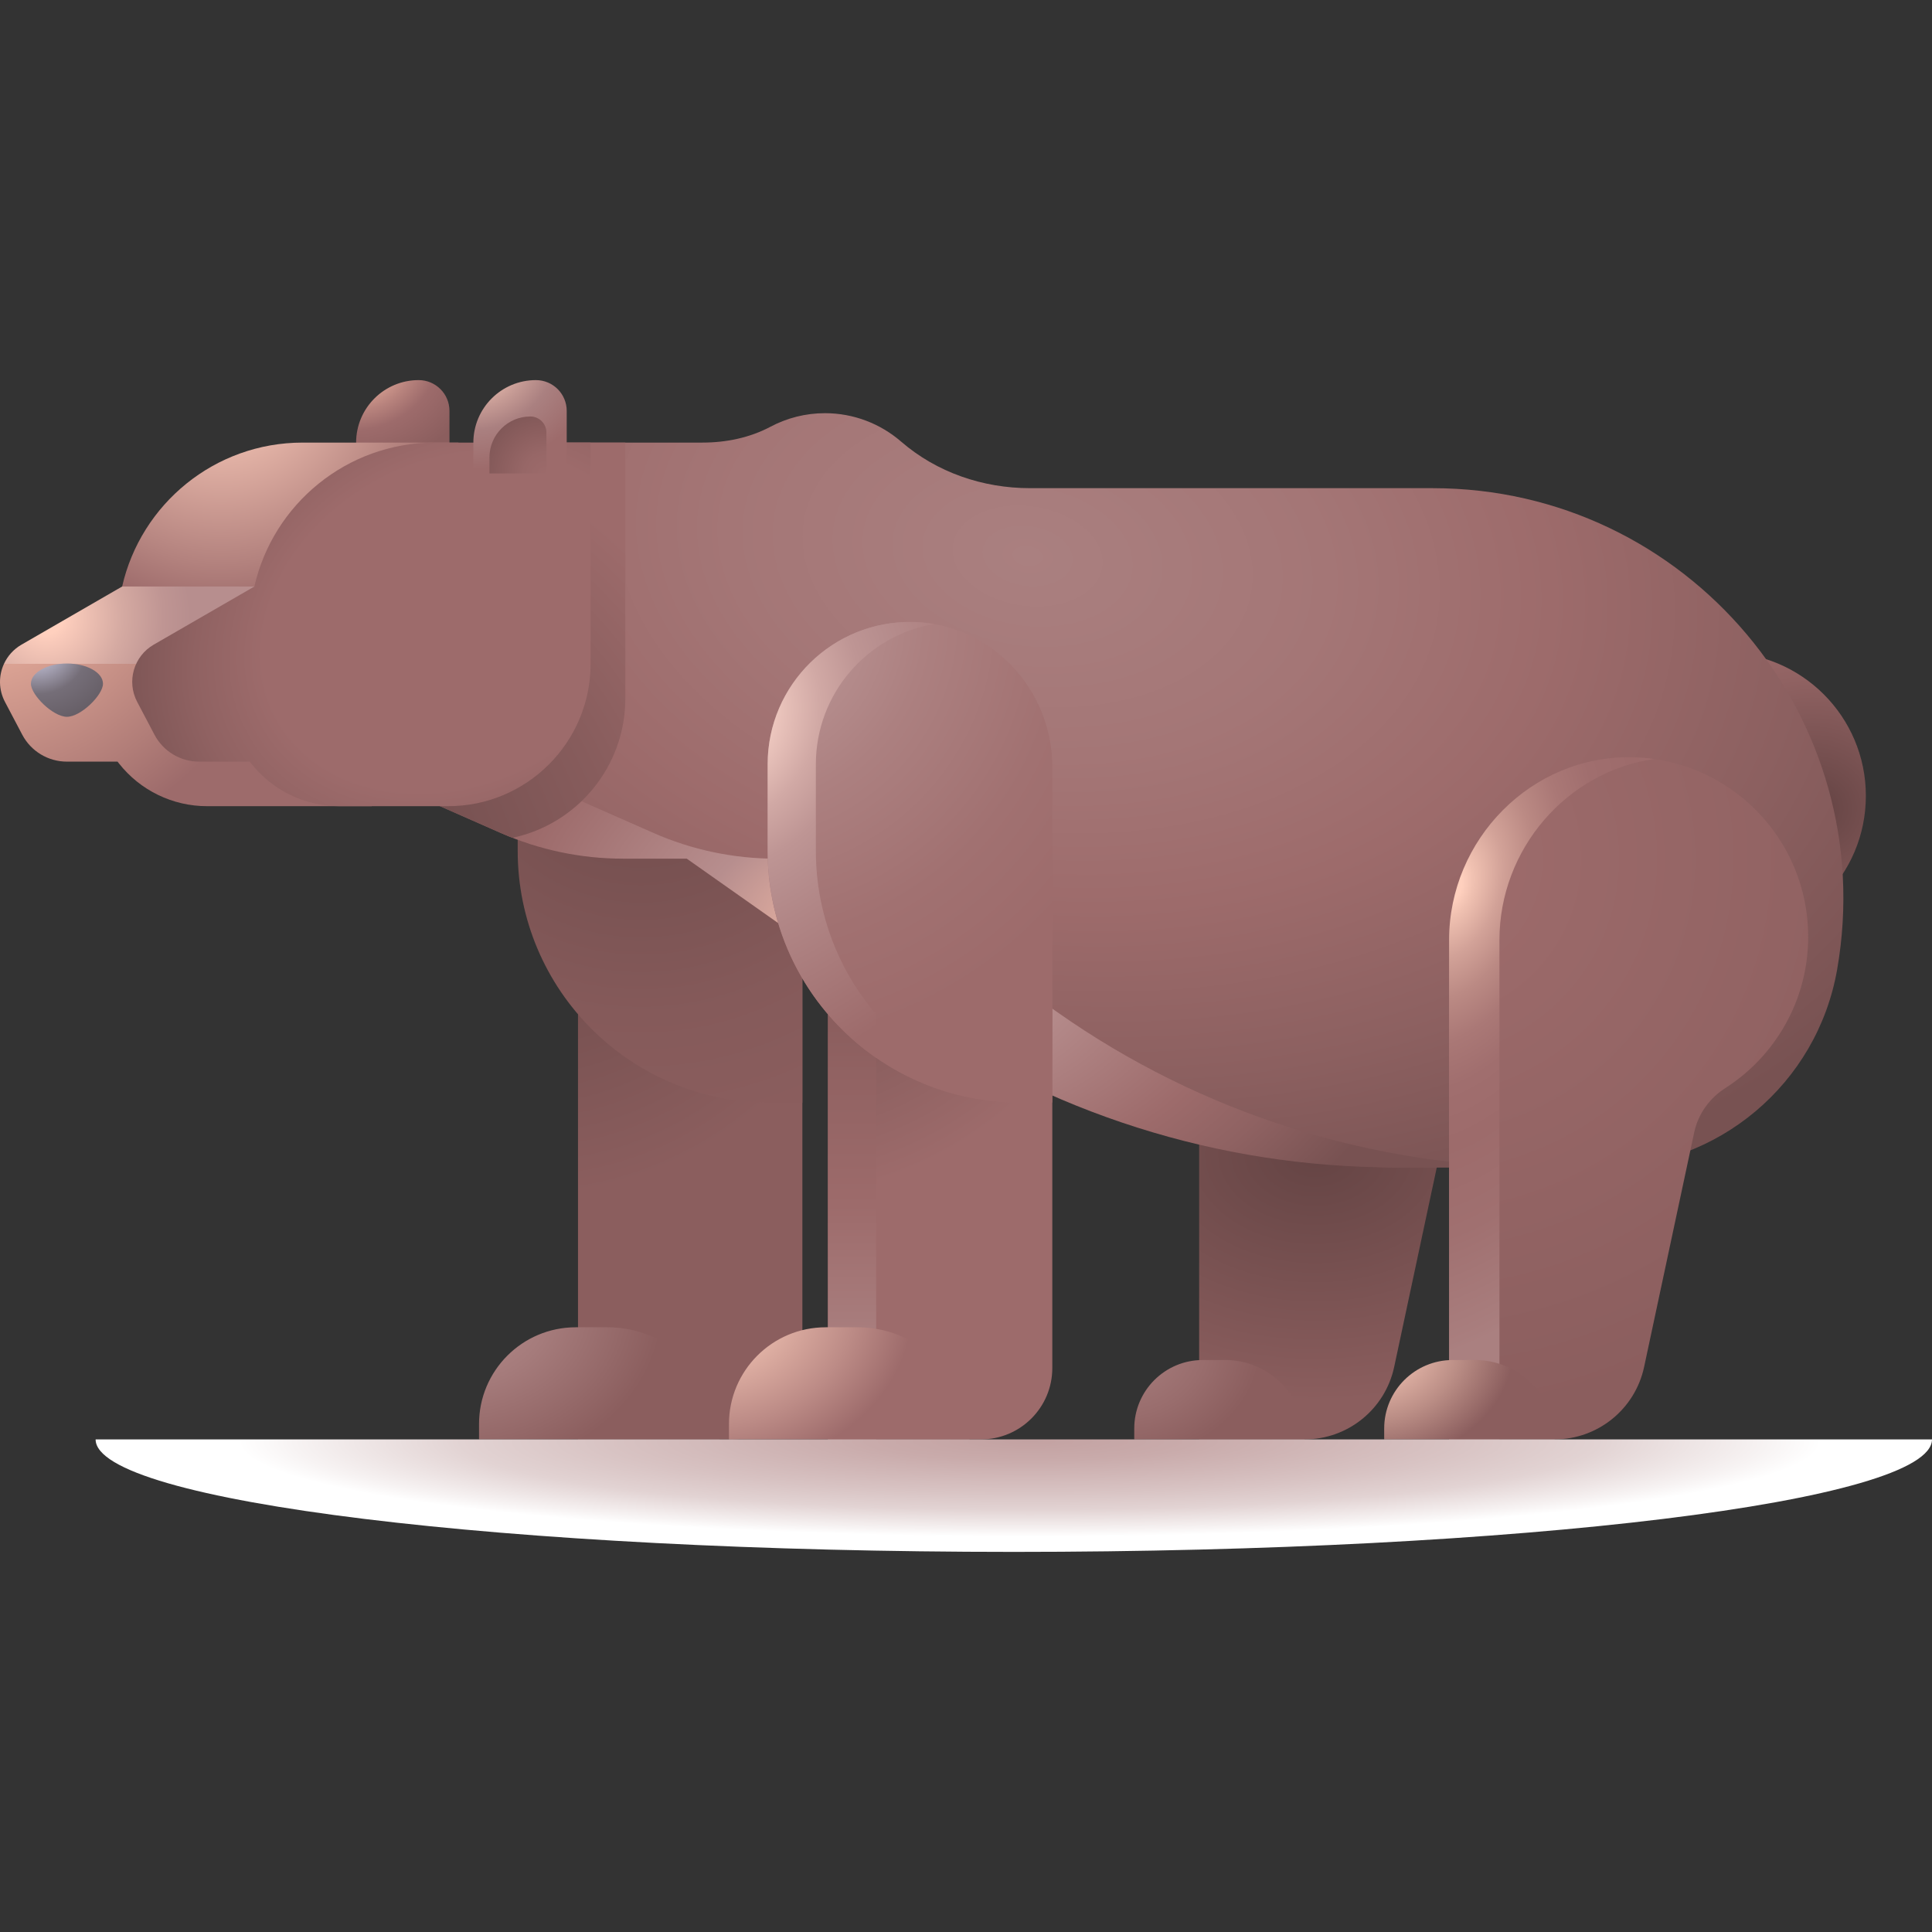 <svg id="Capa_1" enable-background="new 0 0 512 512" height="512" viewBox="0 0 512 512" width="512" xmlns="http://www.w3.org/2000/svg" xmlns:xlink="http://www.w3.org/1999/xlink"><rect x="0" y="0" width="512" height="512" fill="#333333" stroke="none"/><radialGradient id="SVGID_1_" cx="95.491" cy="97.467" gradientTransform="matrix(.97 -.243 .193 .77 -15.93 45.663)" gradientUnits="userSpaceOnUse" r="47.686"><stop offset="0" stop-color="#ffc3ac"/><stop offset=".007" stop-color="#fdc1ab"/><stop offset=".295" stop-color="#b8837d"/><stop offset=".429" stop-color="#9d6b6b"/><stop offset=".7" stop-color="#8b5e5e"/></radialGradient><radialGradient id="SVGID_2_" cx="58.725" cy="98.698" gradientUnits="userSpaceOnUse" r="66.039"><stop offset=".014" stop-color="#ffd0be"/><stop offset=".259" stop-color="#eabaac"/><stop offset=".766" stop-color="#b3827e"/><stop offset=".955" stop-color="#9d6b6b"/></radialGradient><radialGradient id="SVGID_3_" cx="-7.429" cy="142.77" gradientUnits="userSpaceOnUse" r="88.822"><stop offset="0" stop-color="#ffc3ac"/><stop offset=".255" stop-color="#e9af9d"/><stop offset=".783" stop-color="#b17d78"/><stop offset=".955" stop-color="#9d6b6b"/></radialGradient><radialGradient id="SVGID_4_" cx="138.741" cy="221.8" gradientTransform="matrix(.762 -.648 .647 .76 -110.429 143.13)" gradientUnits="userSpaceOnUse" r="109.342"><stop offset="0" stop-color="#664545"/><stop offset=".875" stop-color="#8b5e5e"/></radialGradient><radialGradient id="SVGID_5_" cx="-711.598" cy="190.723" gradientTransform="matrix(-.762 -.648 -.647 .76 -249.095 -415.514)" gradientUnits="userSpaceOnUse" r="114.801"><stop offset="0" stop-color="#664545"/><stop offset=".284" stop-color="#765050"/><stop offset=".685" stop-color="#855a5a"/><stop offset="1" stop-color="#8b5e5e"/></radialGradient><radialGradient id="SVGID_6_" cx="52.45" cy="347.013" gradientTransform="matrix(.948 -.648 .806 .76 -207.902 117.227)" gradientUnits="userSpaceOnUse" r="43.449"><stop offset="0" stop-color="#b78e8e"/><stop offset=".451" stop-color="#a57b7b"/><stop offset="1" stop-color="#8b5e5e"/></radialGradient><radialGradient id="SVGID_7_" cx="480.527" cy="214.258" gradientTransform="matrix(1 0 0 .927 0 15.684)" gradientUnits="userSpaceOnUse" r="52.179"><stop offset=".057" stop-color="#664545"/><stop offset=".187" stop-color="#6f4b4b"/><stop offset=".712" stop-color="#906262"/><stop offset="1" stop-color="#9d6b6b"/></radialGradient><radialGradient id="SVGID_8_" cx="348.553" cy="305.686" gradientTransform="matrix(1 0 0 .731 0 82.391)" gradientUnits="userSpaceOnUse" r="101.296"><stop offset=".032" stop-color="#664545"/><stop offset=".886" stop-color="#8b5e5e"/></radialGradient><radialGradient id="SVGID_9_" cx="193.142" cy="357.07" gradientTransform="matrix(.948 -.648 .806 .76 -174.21 210.837)" gradientUnits="userSpaceOnUse" r="30.762"><stop offset="0" stop-color="#aa8080"/><stop offset=".592" stop-color="#996d6d"/><stop offset=".976" stop-color="#8b5e5e"/></radialGradient><radialGradient id="SVGID_10_" cx="272.296" cy="147.26" gradientTransform="matrix(.989 .15 -.099 .652 17.605 10.488)" gradientUnits="userSpaceOnUse" r="285.742"><stop offset="0" stop-color="#aa8080"/><stop offset=".28" stop-color="#a47676"/><stop offset=".489" stop-color="#9d6b6b"/><stop offset=".719" stop-color="#8c6060"/><stop offset=".943" stop-color="#785252"/></radialGradient><radialGradient id="SVGID_11_" cx="233.02" cy="248.756" gradientTransform="matrix(.989 .15 -.098 .647 27.006 52.853)" gradientUnits="userSpaceOnUse" r="190.31"><stop offset="0" stop-color="#ffc3ac"/><stop offset=".096" stop-color="#e6b1a2"/><stop offset=".247" stop-color="#b78e8e"/><stop offset=".504" stop-color="#9d6b6b"/><stop offset=".614" stop-color="#8f6262"/><stop offset=".75" stop-color="#785252"/></radialGradient><radialGradient id="SVGID_12_" cx="50.484" cy="242.2" gradientTransform="matrix(1 0 0 .889 0 26.791)" gradientUnits="userSpaceOnUse" r="174.011"><stop offset=".114" stop-color="#523838"/><stop offset=".428" stop-color="#785252"/><stop offset=".657" stop-color="#875c5c"/><stop offset=".912" stop-color="#9d6b6b"/></radialGradient><radialGradient id="SVGID_13_" cx="204.977" cy="221.8" gradientTransform="matrix(.762 -.648 .647 .76 -94.629 186.064)" gradientUnits="userSpaceOnUse" r="109.342"><stop offset="0" stop-color="#664545"/><stop offset=".165" stop-color="#714d4d"/><stop offset=".875" stop-color="#9d6b6b"/></radialGradient><linearGradient id="SVGID_14_" gradientUnits="userSpaceOnUse" x1="225.803" x2="225.803" y1="357.671" y2="271.766"><stop offset="0" stop-color="#aa8080"/><stop offset=".444" stop-color="#9d6b6b"/><stop offset=".853" stop-color="#916262"/><stop offset="1" stop-color="#8b5e5e"/></linearGradient><radialGradient id="SVGID_15_" cx="-737.074" cy="164.034" gradientTransform="matrix(-.762 -.648 -.647 .76 -260.288 -438.429)" gradientUnits="userSpaceOnUse" r="114.801"><stop offset="0" stop-color="#c3a2a2"/><stop offset=".086" stop-color="#be9a9a"/><stop offset=".437" stop-color="#ac8080"/><stop offset=".753" stop-color="#a17171"/><stop offset="1" stop-color="#9d6b6b"/></radialGradient><radialGradient id="SVGID_16_" cx="105.631" cy="347.013" gradientTransform="matrix(.948 -.648 .806 .76 -192.102 151.699)" gradientUnits="userSpaceOnUse" r="43.449"><stop offset="0" stop-color="#ffd0be"/><stop offset=".237" stop-color="#ecbdae"/><stop offset=".715" stop-color="#bc8b86"/><stop offset="1" stop-color="#9d6b6b"/></radialGradient><radialGradient id="SVGID_17_" cx="375.97" cy="227.561" gradientTransform="matrix(.762 -.648 .647 .76 -57.571 298.283)" gradientUnits="userSpaceOnUse" r="153.919"><stop offset=".114" stop-color="#9d6b6b"/><stop offset=".968" stop-color="#8b5e5e"/></radialGradient><radialGradient id="SVGID_18_" cx="384.949" cy="235.06" gradientTransform="matrix(.294 -.956 .612 .188 127.841 558.688)" gradientUnits="userSpaceOnUse" r="130.697"><stop offset=".029" stop-color="#ffd0be"/><stop offset=".064" stop-color="#f0c1b1"/><stop offset=".149" stop-color="#d2a298"/><stop offset=".237" stop-color="#bb8a84"/><stop offset=".33" stop-color="#aa7876"/><stop offset=".431" stop-color="#a06e6e"/><stop offset=".554" stop-color="#9d6b6b"/><stop offset=".749" stop-color="#a07070"/><stop offset=".979" stop-color="#a97e7e"/><stop offset="1" stop-color="#aa8080"/></radialGradient><radialGradient id="SVGID_19_" cx="246.323" cy="357.07" gradientTransform="matrix(.948 -.648 .806 .76 -158.41 245.308)" gradientUnits="userSpaceOnUse" r="30.762"><stop offset="0" stop-color="#ffd0be"/><stop offset=".21" stop-color="#ecbdae"/><stop offset=".634" stop-color="#ba8d85"/><stop offset="1" stop-color="#8b5e5e"/></radialGradient><radialGradient id="SVGID_20_" cx="192.198" cy="190.184" gradientTransform="matrix(.356 -.935 .799 .304 -28.191 311.908)" gradientUnits="userSpaceOnUse" r="100.01"><stop offset=".068" stop-color="#ffdace"/><stop offset=".132" stop-color="#f0cac1"/><stop offset=".286" stop-color="#d1a9a5"/><stop offset=".415" stop-color="#be9594"/><stop offset=".501" stop-color="#b78e8e"/><stop offset=".603" stop-color="#b18686"/><stop offset="1" stop-color="#9d6b6b"/></radialGradient><radialGradient id="SVGID_21_" cx="12.147" cy="163.458" gradientUnits="userSpaceOnUse" r="41.68"><stop offset=".11" stop-color="#ffd0be"/><stop offset=".159" stop-color="#f9caba"/><stop offset=".484" stop-color="#d5aaa2"/><stop offset=".749" stop-color="#bf9593"/><stop offset=".919" stop-color="#b78e8e"/></radialGradient><radialGradient id="SVGID_22_" cx="120.944" cy="164.814" gradientTransform="matrix(.887 -.462 .366 .704 -46.694 104.62)" gradientUnits="userSpaceOnUse" r="108.478"><stop offset=".492" stop-color="#9d6b6b"/><stop offset=".664" stop-color="#906262"/><stop offset=".894" stop-color="#785252"/></radialGradient><radialGradient id="SVGID_23_" cx="126.564" cy="97.467" gradientTransform="matrix(.97 -.243 .193 .77 -14.999 53.214)" gradientUnits="userSpaceOnUse" r="47.686"><stop offset="0" stop-color="#ffd0be"/><stop offset=".277" stop-color="#c59a94"/><stop offset=".429" stop-color="#aa8080"/><stop offset=".7" stop-color="#9d6b6b"/></radialGradient><radialGradient id="SVGID_24_" cx="144.725" cy="125.889" gradientTransform="matrix(.815 -.579 .599 .843 -48.692 103.588)" gradientUnits="userSpaceOnUse" r="20.871"><stop offset="0" stop-color="#9d6b6b"/><stop offset=".282" stop-color="#976767"/><stop offset=".569" stop-color="#8b5e5e"/><stop offset="1" stop-color="#785252"/></radialGradient><radialGradient id="SVGID_25_" cx="9.902" cy="216.602" gradientTransform="matrix(.762 -.571 .647 .669 -137.797 33.261)" gradientUnits="userSpaceOnUse" r="21.998"><stop offset="0" stop-color="#d0cee7"/><stop offset=".313" stop-color="#a19dae"/><stop offset=".592" stop-color="#756e78"/><stop offset="1" stop-color="#665e66"/></radialGradient><radialGradient id="SVGID_26_" cx="373.745" cy="842.355" gradientTransform="matrix(.931 0 0 .112 -75.044 287.611)" gradientUnits="userSpaceOnUse" r="250.801"><stop offset="0" stop-color="#c3a2a2"/><stop offset=".183" stop-color="#c9abab"/><stop offset=".479" stop-color="#d8c3c3"/><stop offset=".646" stop-color="#e2d3d3"/><stop offset=".835" stop-color="#f7f3f3"/><stop offset=".898" stop-color="#fff"/></radialGradient><g><path d="m119.113 125.473h-24.741v-8.157c0-9.159 7.425-16.584 16.584-16.584 4.505 0 8.157 3.652 8.157 8.157z" fill="url(#SVGID_1_)"/><path d="m121.476 117.291h-41.268c-23.343 0-42.877 16.303-47.84 38.143l74.162 9.391z" fill="url(#SVGID_2_)"/><path d="m1.313 186.004 4.584 8.703c2.31 4.386 6.86 7.132 11.818 7.132h13.433l.367.467c5.632 7.16 14.237 11.341 23.347 11.341h43.638v-47.965l-97.45 10.247c-1.434 3.111-1.449 6.825.263 10.075z" fill="url(#SVGID_3_)"/><path d="m212.636 362.54c0 10.447-8.469 18.916-18.916 18.916h-40.543v-120.323l59.459-10.201z" fill="url(#SVGID_4_)"/><path d="m175.741 164.834c20.623.441 36.895 17.777 36.895 38.405v88.958h-8.706c-36.857 0-66.735-29.878-66.735-66.735v-22.916c0-21.108 17.336-38.165 38.546-37.712z" fill="url(#SVGID_5_)"/><path d="m160.986 351.743h-8.393c-14.164 0-25.647 11.482-25.647 25.647v4.066h63.752c0-16.41-13.302-29.713-29.712-29.713z" fill="url(#SVGID_6_)"/><circle cx="456.455" cy="210.906" fill="url(#SVGID_7_)" r="38.017"/><path d="m412.953 248.252c0-25.955-20.781-47.056-46.612-47.572-26.698-.534-48.552 21.743-48.552 48.446v132.33h27.937c11.457 0 21.355-8.008 23.748-19.212l13.272-62.15c1.039-4.867 4.042-9.051 8.234-11.733 13.213-8.454 21.973-23.258 21.973-40.109z" fill="url(#SVGID_8_)"/><path d="m345.726 381.456c0-11.618-9.418-21.037-21.037-21.037h-5.942c-10.028 0-18.158 8.13-18.158 18.158v2.879z" fill="url(#SVGID_9_)"/><path d="m272.934 129.369c-12.472 0-24.71-4.179-34.137-12.345-5.478-4.745-12.588-7.526-20.178-7.526-5.153 0-10.085 1.282-14.435 3.591-5.522 2.931-11.775 4.201-18.026 4.201h-38.84l-40.261 92.146 37.753 9.447c10.214 4.502 9.745 3.701 20.908 3.701l27.465 6.39 62.817 39.531c38.009 26.785 83.059 40.871 113.561 40.871h54.893c30.786 0 57.115-22.131 62.41-52.457 11.626-66.583-39.617-127.549-107.207-127.549z" fill="url(#SVGID_10_)"/><path d="m222.472 227.555h-16.907c-11.162 0-22.202-2.325-32.416-6.827l-59.556-26.251-6.537 14.96 25.615 11.29c10.214 4.502 21.254 6.827 32.416 6.827h16.907l57.696 40.658c38.009 26.785 83.371 41.163 129.87 41.163h40.478c-46.499 0-91.861-14.378-129.87-41.163z" fill="url(#SVGID_11_)"/><path d="m165.717 117.291h-18.399l-40.261 92.146 25.615 11.29c1.036.457 2.082.89 3.134 1.302 17.087-3.611 29.911-18.777 29.911-36.939z" fill="url(#SVGID_12_)"/><path d="m278.872 362.54c0 10.447-8.469 18.916-18.916 18.916h-40.543v-120.323l59.459-10.201z" fill="url(#SVGID_13_)"/><path d="m219.412 261.133v120.323h12.781v-122.516z" fill="url(#SVGID_14_)"/><path d="m241.977 164.834c20.623.441 36.895 17.777 36.895 38.405v88.958h-8.706c-36.857 0-66.735-29.878-66.735-66.735v-22.916c0-21.108 17.336-38.165 38.546-37.712z" fill="url(#SVGID_15_)"/><path d="m227.222 351.743h-8.393c-14.164 0-25.647 11.482-25.647 25.647v4.066h63.752c.001-16.41-13.302-29.713-29.712-29.713z" fill="url(#SVGID_16_)"/><path d="m479.189 248.252c0-25.955-20.781-47.056-46.612-47.572-26.698-.534-48.552 21.743-48.552 48.446v132.33h27.937c11.457 0 21.355-8.008 23.748-19.212l13.272-62.15c1.039-4.867 4.042-9.051 8.234-11.733 13.213-8.454 21.973-23.258 21.973-40.109z" fill="url(#SVGID_17_)"/><path d="m397.367 249.126c0-24.13 17.845-44.645 40.984-47.981-1.891-.268-3.818-.426-5.774-.465-26.698-.534-48.552 21.743-48.552 48.446v132.33h13.341v-132.33z" fill="url(#SVGID_18_)"/><path d="m411.962 381.456c0-11.618-9.418-21.037-21.037-21.037h-5.942c-10.028 0-18.158 8.13-18.158 18.158v2.879z" fill="url(#SVGID_19_)"/><path d="m216.212 225.461v-22.916c0-18.645 13.528-34.131 31.304-37.177-1.804-.312-3.653-.495-5.539-.535-21.21-.453-38.546 16.604-38.546 37.712v22.916c0 22.748 11.382 42.838 28.762 54.886v-11.553c-9.964-11.659-15.981-26.793-15.981-43.333z" fill="url(#SVGID_20_)"/><path d="m32.368 155.434-26.678 15.41c-2.113 1.22-3.689 3.02-4.641 5.086h97.45l8.031-20.495h-74.162z" fill="url(#SVGID_21_)"/><path d="m115.25 117.291c-23.343 0-42.877 16.303-47.84 38.143l-26.678 15.41c-5.294 3.058-7.227 9.751-4.378 15.161l4.584 8.703c2.31 4.386 6.86 7.132 11.818 7.132h13.433l.367.467c5.631 7.16 14.237 11.34 23.347 11.34h28.859c20.852 0 37.755-16.904 37.755-37.755v-58.6h-41.267z" fill="url(#SVGID_22_)"/><path d="m150.186 125.473h-24.741v-8.157c0-9.159 7.425-16.584 16.584-16.584 4.505 0 8.157 3.652 8.157 8.157z" fill="url(#SVGID_23_)"/><path d="m144.809 125.473h-15.098v-4.257c0-5.988 4.854-10.841 10.841-10.841 2.351 0 4.257 1.906 4.257 4.257z" fill="url(#SVGID_24_)"/><path d="m27.291 181.199c0 2.963-5.836 8.761-9.547 8.761s-9.547-5.799-9.547-8.761 4.274-5.364 9.547-5.364 9.547 2.402 9.547 5.364z" fill="url(#SVGID_25_)"/><path d="m268.668 411.268c134.388 0 243.332-13.347 243.332-29.812h-486.663c0 16.465 108.943 29.812 243.331 29.812z" fill="url(#SVGID_26_)"/></g></svg>
